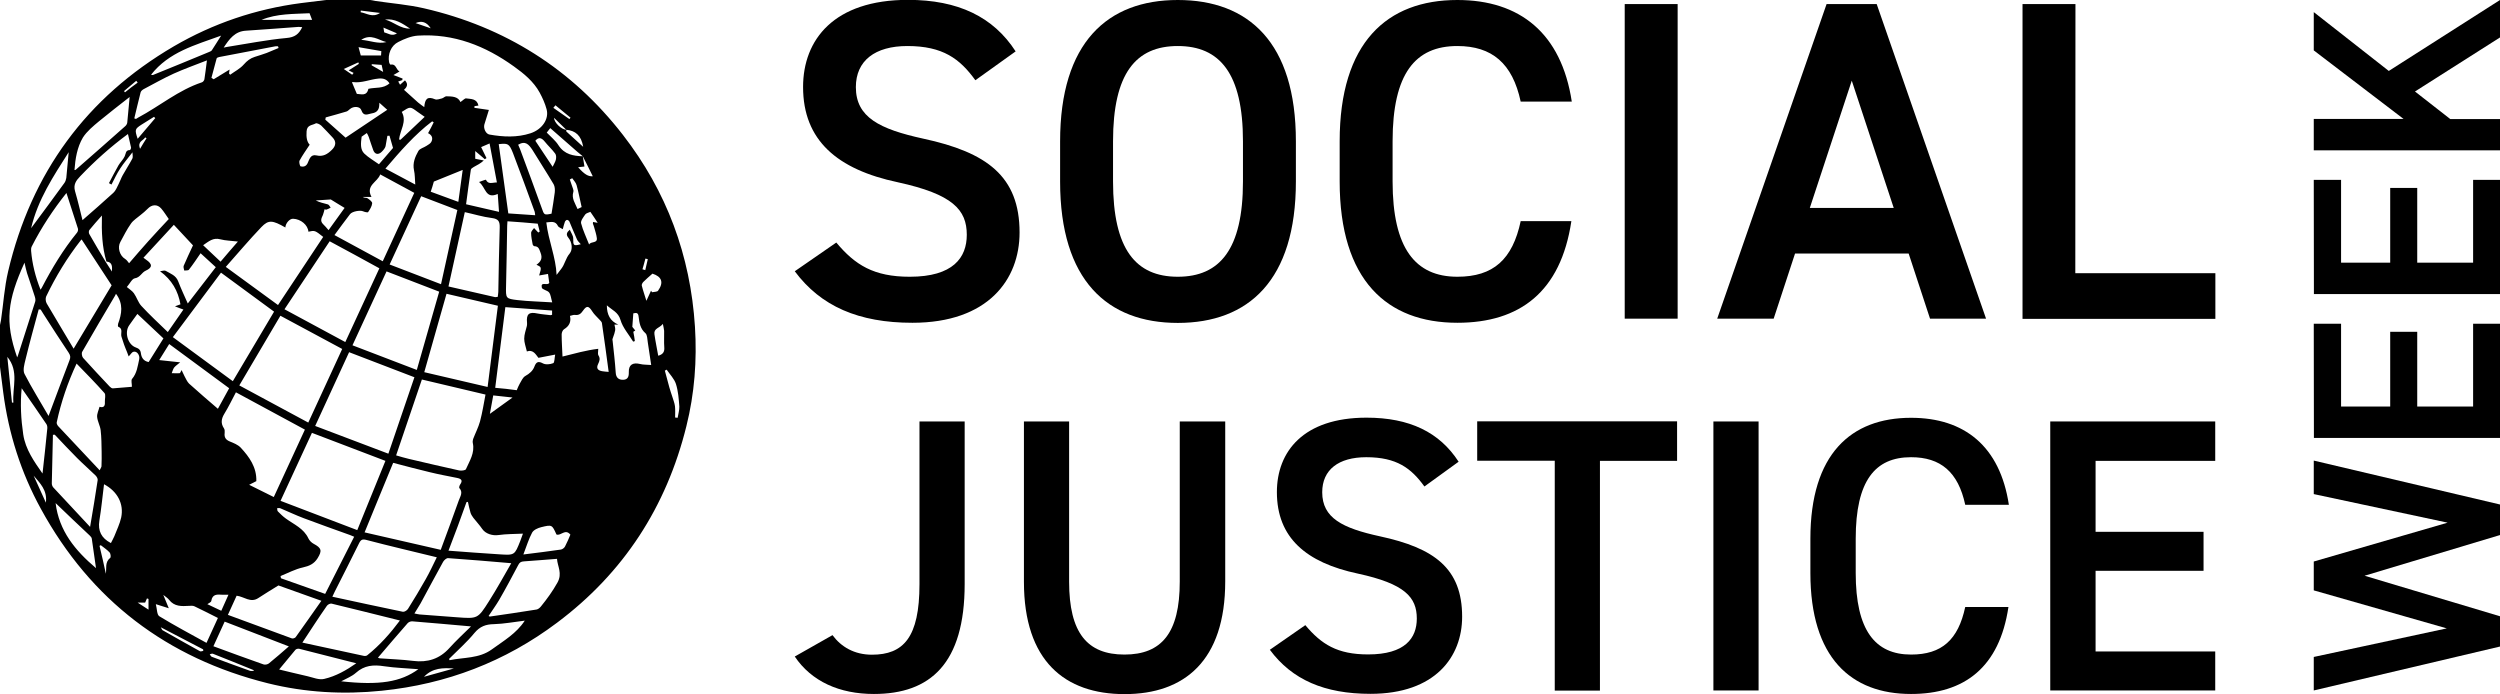 <?xml version="1.0" encoding="utf-8"?>
<!-- Generator: Adobe Illustrator 24.0.2, SVG Export Plug-In . SVG Version: 6.00 Build 0)  -->
<svg version="1.1" xmlns="http://www.w3.org/2000/svg" xmlns:xlink="http://www.w3.org/1999/xlink" x="0px" y="0px"
	 viewBox="0 0 1776 493" style="enable-background:new 0 0 1776 493;" xml:space="preserve">
<style type="text/css">
	.st0{display:none;}
	.st1{display:inline;}
</style>
<g id="Layer_1">
	<g>
		<path d="M692.9,57c-11-15.2-23-24.3-48.3-24.3c-23,0-36.6,10.4-36.6,29.2c0,21.4,16.8,29.8,47.9,36.6c45,9.7,68.4,26.6,68.4,66.7
			c0,33.4-22.4,64.1-76.1,64.1c-38.2,0-65.1-11.7-83.6-36.6l29.5-20.4c13.3,15.9,26.6,24.3,52.2,24.3c30.8,0,40.5-13.6,40.5-29.8
			c0-17.8-10-28.8-48.9-37.3c-43.1-9.1-67.4-29.8-67.4-67.7c0-33.7,22-61.9,74.5-61.9c35.6,0,60.6,12,76.5,36.6L692.9,57z"/>
		<path d="M836.7,229.4c-49.9,0-83.6-30.1-83.6-100.4v-28.5C753.1,30.1,786.8,0,836.7,0c50.2,0,83.9,30.1,83.9,100.4v28.5
			C920.6,199.2,886.9,229.4,836.7,229.4z M790.7,128.9c0,48.3,16.2,67.7,46,67.7s46.3-19.4,46.3-67.7v-28.5
			c0-48.3-16.5-67.7-46.3-67.7s-46,19.4-46,67.7V128.9z"/>
		<path d="M1080.3,72.2c-5.8-27.2-20.4-39.5-45-39.5c-29.8,0-46,19.4-46,67.7v28.5c0,47.6,16.2,67.7,46,67.7
			c25.6,0,39.2-12.3,45-39.5h36c-7.5,50.2-36.6,72.2-81,72.2c-49.9,0-83.6-30.1-83.6-100.4v-28.5C951.7,30.1,985.4,0,1035.3,0
			c44.4,0,73.9,23.6,81.3,72.2H1080.3z"/>
		<path d="M1191.8,226.4h-37.6V2.9h37.6V226.4z"/>
		<path d="M1219.9,226.4l77.7-223.5h35.6l77.7,223.5h-39.8l-15.2-46.3h-80.7l-15.2,46.3H1219.9z M1285.7,147.7h59.6l-29.8-90.4
			L1285.7,147.7z"/>
		<path d="M1474.3,194.1h99.5v32.4h-137V2.9h37.6L1474.3,194.1L1474.3,194.1z"/>
	</g>
	<g>
		<path d="M591.4,451.2c6.1,8.3,15.5,13.9,28,13.9c22.4,0,33.8-12.2,33.8-50.1V299.4h32.1v115.5c0,56.5-24.4,78.1-64.5,78.1
			c-24.4,0-44.3-8.9-56.2-26.6L591.4,451.2z"/>
		<path d="M870.4,299.4V413c0,56.5-29.1,80.1-71.5,80.1s-71.5-23.5-71.5-79.8V299.4h32.1v113.8c0,36.6,13,51.8,39.3,51.8
			s39.3-15.2,39.3-51.8V299.4H870.4z"/>
		<path d="M1011.9,345.6c-9.4-13-19.7-20.8-41.3-20.8c-19.7,0-31.3,8.9-31.3,24.9c0,18.3,14.4,25.5,41,31.3
			c38.5,8.3,58.4,22.7,58.4,57.1c0,28.5-19.1,54.8-65.1,54.8c-32.7,0-55.7-10-71.5-31.3l25.2-17.5c11.4,13.6,22.7,20.8,44.6,20.8
			c26.3,0,34.6-11.6,34.6-25.5c0-15.2-8.6-24.7-41.8-31.9c-36.8-7.8-57.6-25.5-57.6-57.9c0-28.8,18.8-52.9,63.7-52.9
			c30.5,0,51.8,10.3,65.4,31.3L1011.9,345.6z"/>
		<path d="M1191.4,299.4v28h-54.8v163.2h-32.1V327.3h-55.1v-28h142V299.4z"/>
		<path d="M1249.3,490.5h-32.1V299.4h32.1V490.5z"/>
		<path d="M1396.1,358.6c-5-23.3-17.5-33.8-38.5-33.8c-25.5,0-39.3,16.6-39.3,57.9v24.4c0,40.7,13.8,57.9,39.3,57.9
			c21.9,0,33.5-10.5,38.5-33.8h30.7c-6.4,42.9-31.3,61.8-69.2,61.8c-42.7,0-71.5-25.8-71.5-85.9v-24.4c0-60.1,28.8-85.9,71.5-85.9
			c37.9,0,63.2,20.2,69.5,61.8H1396.1z"/>
		<path d="M1573.7,299.4v28h-85v50.4h76.7v27.7h-76.7v57.3h85v27.7h-117.2V299.4H1573.7z"/>
	</g>
	<g>
		<path d="M1776,437.8v21.5l-132.3,31.2v-23.8l94.5-20.3l-94.5-27v-20.5l95.1-27.6l-95.1-20.3v-23.8l132.3,31.2v21.7l-96.2,28.9
			L1776,437.8z"/>
		<path d="M1643.7,230h19.4v58.8h34.9v-53.1h19.2v53.1h39.7V230h19.2v81.1h-132.3L1643.7,230L1643.7,230z"/>
		<path d="M1643.7,127.8h19.4v58.8h34.9v-53.1h19.2v53.1h39.7v-58.8h19.2v81.1h-132.3L1643.7,127.8L1643.7,127.8z"/>
		<path d="M1776,26.6L1715.6,65l25.1,19.6h35.3v22.2h-132.3V84.5h63.8l-63.8-48.7V8.6l53.3,41.8L1776,0V26.6z"/>
	</g>
</g>
<g id="Layer_3" class="st0">
	<g class="st1">
		<path d="M-386.5,486.8h-80.8V6.2h80.8V486.8z"/>
		<path d="M-193.6,203.3H-9.6V6.2h80.8v480.7H-9.6V273h-183.9v213.9h-80.8V6.2h80.8V203.3z"/>
		<path d="M427.1,122.5c-23.7-32.7-49.5-52.2-103.8-52.2c-49.5,0-78.7,22.3-78.7,62.7c0,46,36.2,64.1,103.1,78.7
			c96.8,20.9,147,57.1,147,143.5c0,71.8-48.1,137.9-163.7,137.9c-82.2,0-140-25.1-179.7-78.7l63.4-43.9
			c28.6,34.1,57.1,52.2,112.2,52.2c66.2,0,87.1-29.3,87.1-64.1c0-38.3-21.6-62-105.2-80.1C216.1,259,163.8,214.5,163.8,133
			C163.8,60.5,211.2-0.1,324-0.1c76.6,0,130.3,25.8,164.4,78.7L427.1,122.5z"/>
	</g>
</g>
<g id="Layer_2">
	<path d="M231.6,0C242,0,252.5,0,263,0c1.3,0.2,2.5,0.5,3.8,0.7c11.5,1.7,23.1,2.6,34.4,5.2c57.6,13.3,105,43.1,141.3,89.9
		c31.1,40.1,48,85.7,51.2,136.3c1.5,23.8-0.3,47.5-6.1,70.7C473.4,360.1,443,407,395.7,442.4c-36.9,27.7-78.5,43.6-124.5,48.3
		c-27.3,2.8-54.3,1.3-80.9-5.3c-71.7-17.9-125.8-59-161.3-124C14.9,335.7,6.1,308,2.3,278.8c-0.8-6-1.5-12.1-2.3-18.1
		c0-9.9,0-19.9,0-29.8c0.2-1.1,0.5-2.3,0.7-3.4c1.7-11.6,2.4-23.4,5.1-34.8C22.3,122.8,61.4,69.2,123.5,32.9
		c28-16.3,58.2-26.5,90.3-30.7C219.7,1.5,225.6,0.7,231.6,0z M402.3,92.2c-2.8-2.7-5.6-5.4-8.7-8.5C393.7,87.3,398.9,92,402.3,92.2
		c0,0.4-0.1,1.1,0.1,1.3c3.9,3.6,7.8,7.1,11.9,10.8C412.9,96.1,408.7,92.8,402.3,92.2z M414,111c0.4,2.4,0.8,4.7,1.2,7.3
		c-1.7,0.2-3,0.3-4.5,0.5c4.4,5,7.2,6.7,10.4,6.4C418.8,120.4,416.4,115.7,414,111c-1.3-1.1-2.6-2.1-3.9-3.2
		c-6.3-5.5-12.7-11.1-19.2-16.8c-1.1,1.5-1.8,2.3-2.5,3.2c3,3.1,6.3,5.7,8.4,9.1C401.1,109.8,407.3,110.8,414,111z M75.2,186.2
		c1.4,2.2,2.9,4.5,4.3,6.7c0.2-3.3,0.5-6.7-3.9-7.1c-3.1-10.4-3.5-21-3.2-32.7c-3.4,3.9-6.3,7-8.9,10.3c-0.5,0.6-0.5,2.1-0.1,2.8
		C67.2,172.9,71.2,179.6,75.2,186.2z M347.3,78.1c-1.2,3.9-2.2,7.1-3.2,10.3c-0.8,2.8,1,6.8,3.7,7.2c9.7,1.7,19.5,2.2,29-0.9
		c8.3-2.7,13.4-10.1,11.5-17.1c-1.1-4.1-2.9-8.1-4.9-11.8c-4.3-7.9-11.3-13.6-18.3-18.6c-20.3-14.6-42.7-23.5-68.2-21.9
		c-4.7,0.3-9.6,2.3-13.9,4.5c-5.3,2.6-7.6,8.8-6.6,14.3c0.1,0.7,0.8,1.9,1,1.8c4.1-0.8,3.8,3.4,6.4,4.9c-1.7,1-2.9,1.7-4.3,2.5
		c2.3,0.9,4.4,1.7,6.5,2.5c-0.1,0.4-0.1,0.7-0.2,1.1c-1,0.3-2,0.7-2.9,1c0.5,0.8,0.9,1.6,1.3,2.3c1.4-1.2,2.4-2.2,3.5-3.1
		c2.5,2.7,1.5,4.7-0.7,6.7c3.4,3.1,6.7,6.1,10,9c1.4,1.2,2.9,2.2,4.4,3.3c0.5-6,2.3-7.8,7.6-5.6c1.3,0.6,3.3-0.2,5-0.6
		c1.1-0.3,2.1-1.5,3.1-1.5c4.1,0.1,8.3,0.1,10,4.1c1.7-1.1,3.1-2.8,4.1-2.6c3.4,0.5,7.6,0.1,8.7,5.1c-0.9,0.2-1.9,0.3-2.8,0.4
		c0,0.4-0.1,0.8-0.1,1.2C340.2,77.1,343.5,77.6,347.3,78.1z M221.6,307.5c-7.3,15.8-14.6,31.7-22.3,48.3c18.4,7,36.3,13.8,54.5,20.8
		c6.9-17,13.5-33.2,20-49.2C256.3,320.7,239.2,314.2,221.6,307.5z M199.2,224.3c-9.5,16-19.1,32.4-29.2,49.5
		c16.5,8.9,32.6,17.5,49,26.4c8.3-18,16.3-35.3,24.1-52.3C228.3,240,214,232.3,199.2,224.3z M223.9,302.6
		c17.5,6.6,34.5,13.1,52,19.7c6.4-18.9,12.5-36.7,18.5-54.3c-15.7-6-30.9-11.9-46.4-17.8C240.2,267.3,232.3,284.4,223.9,302.6z
		 M279.3,328.8c-6.7,16.4-13.4,32.4-20.3,49.4c17.9,4.1,35.8,8.2,54.1,12.4c4.6-12.4,8.8-23.8,12.9-35.3c1-2.7,3.1-5.6,0.3-8.6
		c-0.3-0.4,0.1-1.8,0.6-2.5c2.1-3,0.7-4.1-2.3-4.7c-6.5-1.3-13-2.5-19.5-4.1C296.7,333.4,288.1,331.1,279.3,328.8z M281.4,323.5
		c3.1,0.9,6.1,1.8,9.1,2.5c11.9,2.8,23.8,5.6,35.7,8.2c1.5,0.3,4.4,0,4.8-0.9c2.6-5.9,6.4-11.5,4.9-18.5c-0.2-0.9-0.1-2,0.2-2.9
		c1.6-4.2,3.7-8.2,4.9-12.5c1.7-6.4,2.7-12.9,3.9-19.1c-15.5-3.7-30.3-7.2-45.2-10.7C293.6,287.4,287.6,305.2,281.4,323.5z
		 M122.8,239.5c14.5,10.7,28.5,20.9,42.6,31.3c10.2-17.2,19.8-33.4,29.3-49.4c-12.6-9.3-24.9-18.3-37.7-27.7
		C145.8,208.6,134.6,223.6,122.8,239.5z M234.2,171.4c-10.6,15.9-21.2,31.8-32.1,48.3c14.7,7.9,28.8,15.5,43.2,23.3
		c8.3-18,16.2-35.2,24.2-52.4C257.8,184.1,246.4,178,234.2,171.4z M312,207.2c-12.7-4.9-25-9.6-37.4-14.4
		c-8,17.3-15.9,34.5-24.2,52.5c15.3,5.9,30.2,11.6,45.7,17.5C301.5,243.7,306.8,225.4,312,207.2z M301.4,264.4
		c14.9,3.5,29.5,6.9,45,10.5c2.5-19.9,4.9-38.9,7.3-57.7c-12.7-2.9-24.6-5.7-36.5-8.5C311.9,227.2,306.8,245.3,301.4,264.4z
		 M310.3,395.9c-17.1-4.2-33.6-8-49.9-12.3c-2.9-0.8-4-0.3-5.3,2.3c-5.6,11.5-11.5,22.8-17.2,34.2c-0.5,1-0.9,2-1.8,3.8
		c17.1,3.7,33.6,7.3,50.1,10.7c1,0.2,2.9-0.9,3.6-2c4.4-7,8.6-14,12.6-21.1C305.3,406.4,307.8,401,310.3,395.9z M194.5,353.1
		c7.5-16.3,14.8-32.2,22.1-47.9c-16.5-8.9-32.7-17.7-49-26.5c-2.7,5.1-5.2,10.3-8.2,15.2c-2.2,3.6-2.7,6.8-0.3,10.4
		c0.6,0.8,0.6,2.3,0.5,3.3c-0.4,3,0.7,4.8,3.6,6c2.7,1.1,5.8,2.3,7.8,4.4c6.2,6.7,11.4,14,11.1,23.8c-1.5,0.8-3,1.5-5.1,2.6
		C183,347.4,188.5,350.1,194.5,353.1z M160.4,189.6c12.8,9.4,25,18.2,37.1,27.1c11.1-16.7,21.6-32.5,32.1-48.4
		c-5.9-4.7-6-4.7-10.5-3.7c-0.4-4.8-5.4-9-10.9-9.2c-2.4-0.1-5.3,3.1-5.5,6.2c-9.1-5.2-11.9-5.6-17-0.3
		C177.2,170.2,169.2,179.7,160.4,189.6z M101.9,183.1c0.9,0.7,1.4,1.1,1.9,1.4c4.6,3.1,4.6,5.6-0.3,7.8c-2.9,1.3-3.9,4.8-7.7,5.4
		c-2,0.3-3.5,3.7-5.7,6.2c1.6,1.4,3.7,2.6,5,4.4c2,2.8,3,6.5,5.3,9c5.9,6.4,12.3,12.3,18.8,18.6c3.9-5.6,7.4-10.7,11.1-16
		c-2-0.7-3.6-1.3-6-2.3c2-0.7,3.1-1.1,3.9-1.4c-1.7-9.5-6.1-17.4-14.5-23.5c1.6-0.2,3.1-0.8,4-0.3c3.4,2,7.3,3.2,8.9,7.5
		c2,5.2,4.4,10.3,6.8,15.7c6.8-8.8,13.4-17.3,19.9-25.8c-3.9-3.6-7.5-6.9-10.8-9.9c-2.8,4.1-5.4,8-8.3,11.7
		c-0.5,0.7-2.2,0.4-3.3,0.6c-0.2-1.1-0.8-2.5-0.4-3.4c2-4.8,4.3-9.5,6.6-14.5c-4.2-4.5-8.8-9.4-13.6-14.6
		C116.1,167.7,109.1,175.3,101.9,183.1z M363.2,400.1c-15.5-1.3-30.2-2.6-44.9-3.6c-1.1-0.1-2.8,1.4-3.5,2.6
		c-5.4,9.8-10.7,19.7-16,29.5c-1.3,2.3-2.8,4.5-4.4,7.2c1.6,0.3,2.6,0.6,3.6,0.7c8.8,0.7,17.7,1.4,26.5,2
		c14.7,1.1,14.9,1.2,22.8-11.3C352.9,418.4,357.9,409.3,363.2,400.1z M52.3,247.7c9.4-15.7,18.3-30.4,27-45
		C72.3,192,65.2,181,58,170.1c0,0-0.4,0.3-0.6,0.6c-9.7,12.4-17.8,25.7-24.6,39.9c-0.6,1.3-0.4,3.7,0.4,5
		C39.4,226.2,45.8,236.7,52.3,247.7z M324.9,149.2c-8.9-3.4-17.2-6.6-25.7-9.8c-7.4,16-14.8,32-22.4,48.5c12.3,4.7,24,9.2,36.5,14
		C317.3,183.7,321.1,166.4,324.9,149.2z M353.6,210.9c0.1-1.2,0.4-2.4,0.4-3.5c0.3-15.3,0.5-30.5,1-45.8c0.1-4.3-0.9-6.1-5.5-6.7
		c-6.5-0.8-12.9-2.8-19.3-4.2c-3.9,17.6-7.7,34.9-11.6,52.8c11.2,2.6,22.2,5.1,33.2,7.6C352.3,211.1,352.8,211,353.6,210.9z
		 M214.8,456.5c14.8,3.2,29.4,6.4,44,9.5c0.7,0.1,1.6-0.1,2.1-0.5c9-7.2,16.5-15.7,23.2-24.7c-16.4-4.1-32.5-8.1-48.6-12
		c-1-0.2-2.7,0.7-3.3,1.6C226.4,438.7,221,447.1,214.8,456.5z M237.6,167c11.6,6.3,22.8,12.4,34.3,18.6
		c7.7-16.7,15.1-32.7,22.4-48.6c-8.2-4.4-15.9-8.6-24.2-13.1c-1.8,5.5-10.6,7.7-6.2,16c-2.4,0-4.3,0-6.1,0c1.1,0.9,2.5,0.4,3.2,0.9
		c1.4,0.9,3.5,2.5,3.4,3.6c-0.2,2.2-1.6,4.4-2.9,6.3c-0.3,0.4-2.5-0.1-3.6-0.6c-2-0.9-7.6,0-9.2,2C245,156.9,241.5,161.7,237.6,167z
		 M70.8,334.1c0.8-1.7,1.3-2.3,1.3-2.9c0.1-3.4,0.2-6.9,0.1-10.3c-0.1-5.1-0.1-10.2-0.7-15.3c-0.4-3.2-2.2-6.2-2.5-9.4
		c-0.2-2.3,1.1-4.8,1.7-7.2c3.1,0.9,4-0.7,3.8-3.4c-0.1-2.2,0.8-5.2-0.3-6.4c-6.3-7.1-13-13.9-19.8-20.9
		c-6.3,13.5-11,27.3-14.1,41.7c-0.2,0.8,0.4,2,1,2.7C51,313,60.6,323.2,70.8,334.1z M93.7,274.5c0-2-0.7-4.3,0.1-5.3
		c3.5-4.1,4-9.1,5.1-14c0.6-2.8-1.6-6-4.1-5.3c-1.2,0.3-2,1.9-3.4,3.3c-0.5-1.2-0.8-2.2-1.2-3.2c-0.7-1.8-1.5-3.5-2.1-5.3
		s-1.2-3.6-1.8-5.5c-0.8-2.4,1.4-5.6-2.3-7.1c-0.3-0.1-0.3-1.5-0.1-2.1c2.6-7.1,3.9-14.1-1.5-21.3c-0.2,0.4-0.5,0.9-0.7,1.4
		c-7.8,13.2-15.7,26.5-23.3,39.8c-0.6,1-0.2,3.4,0.6,4.3c6.2,6.9,12.6,13.7,18.9,20.4c0.6,0.6,1.5,1.3,2.2,1.3
		c4.5-0.3,8.9-0.7,13.4-1.1C93.7,274.7,93.9,274.4,93.7,274.5z M161.9,436.8c15.5,5.7,30.5,11.2,45.4,16.7c0.7,0.3,2.2-0.2,2.7-0.8
		c6.1-8.5,12.1-17.1,18.3-25.9c-11.3-4-21.6-7.7-30.5-10.9c-5.4,3.4-9.9,6-14.2,8.9c-5.6,3.8-10.2-1-15.5-1.6
		C166.2,427.5,164.3,431.7,161.9,436.8z M34.5,295.5c5.2-13.9,10-26.8,14.9-39.6c0.8-2,0.7-3.3-0.6-5.3
		c-6.2-9.2-12.1-18.5-18.1-27.8c-0.6-1-1.2-1.9-1.8-2.9c-0.5,0-0.9-0.1-1.4-0.1c-3.2,11.9-6.5,23.7-9.4,35.7
		c-0.8,3.3-2,7.5-0.7,10.1C22.6,275.7,28.7,285.4,34.5,295.5z M231,421.9c7-13.7,13.7-27,20.6-40.6c-1.2-0.5-2-0.9-2.9-1.2
		c-11-4-22-7.8-33-12c-5.6-2.1-11-4.7-16.5-7c-0.7-0.3-1.6-0.1-2.3-0.1c0.1,0.8,0,1.8,0.5,2.3c1.8,1.8,3.6,3.6,5.7,5.1
		c5.8,4.2,12.7,7,16,14.1c0.7,1.5,2.2,3,3.7,3.8c5.6,3,6.2,4.8,2.8,10.3c-2.5,4-5.9,5.5-10.4,6.5c-5.5,1.2-10.6,4-15.9,6.1
		c0.1,0.5,0.2,1,0.3,1.6C209.7,414.4,220,418,231,421.9z M360.5,157.2c-0.1,1.1-0.2,2.2-0.2,3.2c-0.3,14.2-0.4,28.5-0.8,42.7
		c-0.2,8.9-0.3,9.1,8.3,10.1c7.8,0.9,15.8,1,24.5,1.6c-0.9-3-1-5.4-2.2-7s-4.9-2-5.2-3.5c-0.9-4.2,3.2-1.7,4.8-2.8
		c0.1-0.1,0.2-0.2,0.5-0.5c-0.3-2.1-0.6-4.4-0.9-6.4c-2.2,0.4-4.1,0.7-6.3,1.1c1.8-5.9,1.8-5.9-1.9-7.6c3.1-2.2,4.5-4.5,2.9-8.6
		c-1-2.5-1.3-4.5-4.4-4.6c-0.4,0-1.1-0.8-1.2-1.3c-0.5-2.7-1.1-5.4-1.1-8.1c0-1.3,1.5-2.6,2.1-3.5c1.5,1.5,2.2,2.3,3,3.2
		c0.3-0.2,0.6-0.5,1-0.7c-0.5-1.9-1-3.9-1.4-5.6C374.7,158.2,367.7,157.7,360.5,157.2z M367.1,277.2c0.8-1.8,1.3-3.3,2.1-4.6
		c1.2-2,2.2-4.5,4-5.5c3-1.7,5.3-3.6,6.5-6.8c1.1-2.8,2.4-4.1,5.9-2.2c1.9,1.1,5.2,0.8,7.4-0.1c1-0.4,0.9-3.7,1.4-6.1
		c-4.2,0.8-7.6,1.5-11.9,2.3c-1.7-2-3.6-6.2-8.2-4.5c-0.8-3.4-1.9-6.3-1.9-9.1c0-3.1,1.2-6.1,1.9-9.1c0.2-0.8,0.1-1.6,0.1-2.3
		c-0.6-6.1,1.4-7.8,7.4-6.5c3.1,0.6,6.2,0.8,9.3,1.2c0.3,0,0.7-0.2,1.1-0.3c0-1.2,0-2.2,0-3c-11.3-0.8-22.3-1.6-33.2-2.4
		c-2.4,19-4.8,38.1-7.2,57.3C357,275.9,361.9,276.5,367.1,277.2z M347.1,437.6c0.5,0.2,0.7,0.4,0.9,0.4c11.1-1.6,22.1-3.2,33.2-5
		c1.1-0.2,2.3-1.2,3.1-2.2c4.3-5.3,8.3-10.8,11.7-16.9c3.7-6.6,0-11.6-0.3-16.9c-8.2,0.6-15.8,1.3-23.5,1.8
		c-2.1,0.1-3.2,0.8-4.1,2.7c-4.4,8.3-8.8,16.6-13.5,24.7C352.3,430.1,349.6,433.8,347.1,437.6z M268.5,467.2
		c0.2,0.1,0.9,0.5,1.6,0.5c7.8,0.6,15.6,0.8,23.4,1.8c10.3,1.3,18.8-1.4,25.8-9.2c4.8-5.3,10.1-10.2,15.3-15.3
		c-14.5-1.3-28.1-2.5-41.7-3.6c-1.1-0.1-2.6,0.5-3.3,1.3C282.5,450.8,275.5,459,268.5,467.2z M64,374.3c2-11.8,3.8-22.5,5.4-33.3
		c0.1-1-0.7-2.4-1.5-3.2c-4.3-4.2-8.8-8.1-13.1-12.4c-5.4-5.4-10.6-11-15.9-16.6c-0.4,0-0.9,0.1-1.3,0.1c-0.3,11.5-0.6,23-0.8,34.5
		c0,1,0.4,2.1,1,2.8C46.6,355.7,55.2,364.9,64,374.3z M90.9,95.2c-12.5,9.2-23.6,19.2-33.9,30c-3,3.1-5,6-3.7,10.6
		c2.2,7.5,3.9,15.1,5.3,20.6c7.3-6.4,14.7-12.8,21.9-19.4c1.7-1.5,2.6-4,3.7-6.1s1.8-4.3,2.9-6.3c2.2-4,4.8-7.9,6.9-11.9
		c0.6-1.1,0.1-2.8,0.1-4.5c-3.1,4.1-6.2,7.6-8.7,11.5c-2.4,3.6-4.2,7.6-6.2,11.4c-0.6-0.3-1.2-0.7-1.8-1c2.2-4.2,4.4-8.5,6.8-12.7
		c1.3-2.2,3.3-4,4.4-6.4c0.9-1.9,0.5-4.4,3.7-4.4c0.3,0,0.9-1.3,0.8-1.8C92.4,101.6,91.7,98.6,90.9,95.2z M28.8,205.8
		c0.5-0.7,0.7-1,0.9-1.4c7.2-13.8,15.2-27.1,25-39.1c0.6-0.7,0.9-2,0.7-2.8c-2.7-8.5-5.4-16.9-8.2-25.4
		c-9.4,11.8-17.8,24.5-24.7,38.1c-0.4,0.9-0.5,2-0.4,3C22.9,187.5,25.1,196.5,28.8,205.8z M318.6,391.2c12.4,0.9,24.4,1.9,36.3,2.6
		c10.7,0.7,10.7,0.6,14.7-9.5c0.5-1.3,1-2.7,1.9-5.2c-6.2,0.3-11.8,0.2-17.4,1c-4.1,0.6-9.1-0.8-11.5-4.3c-1.9-2.8-4.2-5.2-6.3-7.9
		c-0.8-1.1-1.6-2.3-2-3.5c-0.8-2.6-1.3-5.2-1.9-7.9c-0.3,0.1-0.6,0.2-1,0.2C327.4,368.1,323.2,379.2,318.6,391.2z M205.2,459.2
		c-15.6-6-30.5-11.8-45.6-17.6c-2.6,5.6-5.1,11.2-8,17.5c12.2,4.5,23.9,8.8,35.6,12.9c1.1,0.4,2.9,0,3.8-0.7
		C195.8,467.4,200.4,463.4,205.2,459.2z M432.4,264.2c-1.6-11.9-3.1-23.3-4.8-34.7c-0.1-0.9-1.1-1.7-1.8-2.5c-1.7-1.9-3.7-3.6-5-5.7
		c-2.6-4.1-4-4.4-6.7-0.5c-1.5,2.2-3,3.3-5.8,2.9c-0.9-0.1-2,0.4-3.4,0.7c1,4.3-0.6,7.3-4.2,9.5c-1,0.6-1.7,2.4-1.7,3.7
		c0,5.2,0.4,10.4,0.6,15.7c8.5-2.1,16.8-4.5,25.4-5.5c0,2.2-0.5,3.7,0.1,4.6c1.5,2.3,0.8,4.1-0.2,6.2c-1.4,2.9-0.4,4.5,2.8,5.1
		C428.9,263.9,430.1,264,432.4,264.2z M451,242.3c-0.4,0.1-0.8,0.3-1.2,0.4c-3.1-5.1-7.4-9.9-9-15.4c-1.6-5.6-6-7-9.7-10.4
		c0,6.7,2.4,11.2,8.1,13.7c-0.9,0-1.8,0-2.7,0c0.9,3.8,0.9,3.8-1.4,10.3c-0.1,0.3,0,0.8,0.1,1.2c0.8,7.5,1.7,15,2.2,22.6
		c0.2,3.7,2.2,5.2,5.3,5.1c3.1-0.1,4.1-2,4-5.3c-0.2-5.4,2.8-7.2,8.1-5.9c2.3,0.6,4.8,0.4,7.8,0.7c-0.9-5.8-1.6-10.9-2.4-16
		c-0.4-2.3-0.3-5.4-1.7-6.6c-3.7-3.2-4.3-7.4-4.8-11.5c-0.3-3.3-1.6-3-3.8-2.6c-0.2,3.4-0.5,6.4-0.7,9.6c0.5,0.6,1.3,1.6,2.1,2.6
		c-0.7,0.4-1.3,0.9-1.4,0.9C450.4,237.9,450.7,240.1,451,242.3z M147,42.9c-8.2,3.2-16,6-23.6,9.4c-7.2,3.3-14.1,7.2-21.1,10.9
		c-1,0.5-2.1,1.4-2.4,2.4c-1.6,6.1-3,12.4-4.5,18.5c0.4,0.1,0.8,0.3,1.2,0.4c0.5-0.3,1-0.7,1.6-1c15.2-8.1,28.6-19.5,45.2-25
		c0.8-0.2,1.6-1.3,1.8-2.1C145.9,52.2,146.3,48,147,42.9z M162.8,275.8c-14.5-10.7-28.5-21-42.6-31.4c-2.1,3.4-4.3,6.9-7.1,11.4
		c5.5,0.6,10.1,1.1,14.9,1.6c-1.5,1.3-3.1,2.3-4.2,3.6c-0.9,1.1-1.2,2.7-1.8,4.1c1.9,0,3.8,0.2,5.7,0c0.3,0,0.6-1,1.3-2.2
		c1,2.1,1.5,3.3,2.1,4.4c1,1.8,1.8,3.8,3.2,5.2c6.7,6.1,13.7,12,20.5,17.9C157.3,285.9,160.1,280.8,162.8,275.8z M354.3,102.4
		c2.2,16.2,4.5,32.5,6.8,49.2c6,0.4,12.4,0.8,19.1,1.3c-0.2-1.4-0.2-2-0.4-2.6c-5.1-13.9-10.1-27.8-15.4-41.6
		C361.7,101.9,360.8,101.7,354.3,102.4z M198.3,475.6c5.6,1.3,12.9,3.2,20.2,4.8c3.9,0.9,8.2,2.8,11.8,1.9
		c8.3-1.9,15.8-6.2,22.8-11.1c-13.7-3.5-27.1-6.9-40.5-10.3c-0.8-0.2-2.2,0.1-2.7,0.7C205.9,466.4,202,471.2,198.3,475.6z
		 M119.9,155.6c-1.8-2.5-3.4-5.2-5.4-7.5c-2.8-3.2-6.7-2.9-9.7,0.3c-1.5,1.6-3.2,2.9-4.9,4.3c-2.3,2-5.2,3.7-6.9,6.2
		c-2.9,4.1-5.1,8.6-7.5,13c-2.2,3.9-0.5,9.7,3.3,12c1.2,0.7,2,2,2.9,3.1c4.4-5.1,9-10.5,13.7-15.7C110.1,166,115,160.9,119.9,155.6z
		 M110.7,429.2c0.9,3.4,0.7,7.5,2.5,8.6c10.8,6.6,22.1,12.6,33.5,18.9c2.9-6.4,5.5-12,8.1-17.7c-5.8-2.9-11.2-5.7-16.7-8.3
		c-1.1-0.5-2.5-0.4-3.8-0.3c-5.3,0.3-10.4,0.6-14.2-4.3c-0.8-1.1-2.1-1.9-4.1-3.5c1.4,3.5,2.4,5.9,3.9,9.5
		C116.6,431,114.3,430.3,110.7,429.2z M52.9,120.8c0.5-0.1,0.8,0,0.9-0.2c11.8-10.3,23.5-20.6,35.2-31c0.7-0.6,1.3-1.6,1.4-2.5
		c0.6-5.8,1.1-11.6,1.7-18.2c-7.5,5.9-14.7,11.4-21.7,17.2c-4.2,3.5-8.6,7.1-11.5,11.6C54.8,104.6,53.5,112.7,52.9,120.8z
		 M12.2,253.9c0.3-0.7,0.5-1.1,0.6-1.5C16.9,239.7,21,227,25,214.3c0.4-1.2,0-2.8-0.4-4c-1.7-5.4-3.6-10.8-5.4-16.3
		c-0.7-2.2-1.1-4.5-1.8-7.4C5.4,213.2,3.2,228.2,12.2,253.9z M15.4,275.8c-1.1,11-0.5,22,1.1,32.8c1.6,10.7,7.8,19.3,13.7,27.8
		c1.2-10.9,2.4-21.4,3.4-32c0.1-1.1-0.1-2.4-0.7-3.2C27.3,292.8,21.4,284.5,15.4,275.8z M337.6,107.3c0,2.3,0,3.9,0,5.5
		c2.2,0.4,4.1,0.8,6.1,1.2c-2.3,2.1-4.7,3.3-7.1,4.6c-0.8,0.5-2,1.2-2.1,1.9c-1.2,8.1-2.3,16.2-3.4,24.6c7.9,1.8,15.4,3.6,23.4,5.4
		c-0.3-4.6-0.6-8.4-0.9-12.7c-8.9,3.9-8.4-4.8-13.3-8.5c2.3-0.8,4.8-1.8,4.9-1.6c1.7,3.6,4.6,1.9,7.8,1.9c-1.8-9.6-3.5-19-5.2-27.7
		c-2.4,1.1-4.2,1.8-6,2.6c1.2,2.5,2.5,5.2,3.8,7.8c-0.4,0.3-0.8,0.5-1.2,0.8C342.4,111.3,340.3,109.6,337.6,107.3z M319,468.1
		c0.1,0.3,0.2,0.6,0.4,0.9c10.1-2.1,20.9-1.1,29.9-7.6c8.4-6.1,17.6-11.4,23.5-20.5c-7.5,0.9-14.7,2.3-22,2.5
		c-5.7,0.1-9.8,1.6-13.7,6.2C331.7,456.2,325.1,462,319,468.1z M368.1,102.8c0.4,1,0.9,2.1,1.4,3.3c5.1,13.8,10.3,27.5,15.2,41.3
		c1.9,5.4,1.7,5.5,7.1,4.4c0.8-5.1,1.7-10.1,2.3-15.1c0.2-1.9,0.1-4.2-0.8-5.8c-4.9-8.3-10.2-16.4-15.2-24.6
		C375.7,102.8,373.4,99.7,368.1,102.8z M308.1,86.9c-0.4-0.2-0.7-0.5-1.1-0.7c-12.5,9.5-22.7,21.3-33.2,33.6
		c7.5,4,14.5,7.7,21.2,11.3c-0.3-3.7-0.2-7.1-0.9-10.2c-1.1-5.1,0.8-9.5,3.1-13.6c1-1.8,3.9-2.4,5.8-3.7c1.2-0.8,2.8-1.6,3.4-2.8
		c1.4-2.7,0.4-4.9-2.3-6.2C305.6,91.9,306.9,89.4,308.1,86.9z M105.6,257.2c3.6-5.7,7.1-11.3,10.5-16.8
		c-6.3-5.9-12.3-11.5-18.5-17.4c-2,2.8-4,5.4-5.9,8.2c-3.4,5-0.9,13.6,4.7,15.6c2.2,0.8,3.4,1.7,3.7,4.2
		C100.5,254,101.9,256.5,105.6,257.2z M78.8,385.8c0.8-1.6,1.7-3.2,2.4-4.8c1.7-4.4,3.9-8.8,4.9-13.4c2-9.6-2.6-18.5-12.2-23.6
		c-1.1,8.8-1.9,17.3-3.3,25.8c-1.2,7.4,1.5,12.5,8,15.9C78.7,385.7,78.8,385.8,78.8,385.8z M269.5,73c-0.1,1-0.1,1.5-0.1,2
		c-0.2,3.2-1.9,5-5.1,5.5c-2.8,0.4-5.9,2.7-7.6-2.2c-0.9-2.8-5.5-3-8-0.9c-0.8,0.6-1.6,1.5-2.5,1.8c-4.9,1.5-9.8,2.8-14.8,4.2
		c-0.1,0.5-0.2,1.1-0.3,1.6c4.7,4.2,9.5,8.4,14.4,12.8c9.6-6.4,19.6-13.1,29.6-19.8C273.4,76.5,271.7,74.9,269.5,73z M388.1,158
		c1.5,13,6.8,24.7,7.3,37.3c1.1-1.4,2.2-2.8,3.3-4.3c2.6-3.3,3.1-7.5,6-10.9c2.2-2.7,1.9-7.8-1-11.3c-1.8-2.2-1-3.9,1.1-5.6
		c0.9,2.2,2.4,4.2,2.4,6.1c0,5.2,0.1,5.6,5.4,4.2c-1-1.2-2.2-2.2-2.7-3.4c-1.9-4.2-3.6-8.5-5.4-12.7c-0.3-0.6-1.1-1.2-1.7-1.2
		c-0.5,0-1.3,0.8-1.5,1.4c-0.6,1.5-0.9,3.1-1.5,5.2c-1.4-0.9-3-1.3-3.4-2.2C394.5,156.6,391.3,157.8,388.1,158z M371.8,393.9
		c9.4-1.2,18.1-2.2,26.7-3.5c1.1-0.2,2.4-1.2,2.9-2.2c1.5-2.8,2.7-5.8,3.8-8.4c-3.7-4.5-6.7,1.1-9.9-0.1c-3.1-6.9-3.1-7.1-10.8-5.2
		c-2.4,0.6-5.4,1.9-6.5,3.9C375.6,382.9,374.1,387.9,371.8,393.9z M39.5,357.4c2.4,19.7,13.9,33.7,28.7,46.2c-1-7.3-2-14.2-3-21
		c-0.1-0.8-0.9-1.6-1.5-2.2C55.6,372.8,47.6,365.2,39.5,357.4z M297.2,475.4c-8.2-0.7-16.3-0.9-24.3-2.1c-7.6-1.2-14.1-0.7-20.1,4.7
		c-2.8,2.5-6.5,3.9-10.4,6C269.6,487,284.7,484.5,297.2,475.4z M158.9,33.8c0.9-0.2,1.7-0.3,2.6-0.5c14-2.2,27.9-5,42-6.3
		c5.9-0.5,8.8-2.7,11.2-7.7c-1-0.1-1.8-0.2-2.5-0.2c-12.5,0.9-24.9,1.9-37.4,2.7C166.9,22.2,162.9,27.7,158.9,33.8z M220,102.8
		c-2.7,4.1-5.2,7.6-7.2,11.3c-0.5,1,0.2,3.9,0.8,4.1c1.8,0.4,3.7,0.2,4.9-2.2c1.2-2.5,2-6.6,6.3-5.6c4.7,1.1,7.9-0.9,11-4
		c2.9-2.8,3.2-5.9,0.5-8.7c-2.7-2.8-5.3-5.8-8.1-8.5c-1-0.9-3.2-2-4-1.5c-2.4,1.4-6.1,0.9-6.4,5.6C217.5,97.4,218,100.8,220,102.8z
		 M162.7,52.2c0.3,0.3,0.5,0.6,0.8,0.9c3.3-2.4,7.1-4.3,9.7-7.3c2.3-2.6,4.6-4.4,7.8-5.4c2.9-0.9,5.7-1.8,8.5-2.8
		c2.8-1.1,5.6-2.3,8.4-3.5c-0.1-0.4-0.3-0.8-0.4-1.2c-0.6,0-1.3-0.1-1.9,0c-13.3,2.5-26.5,5.1-39.8,7.6c-0.7,0.1-1.7,0.5-1.9,1
		c-1.3,4.6-2.5,9.2-3.7,13.8c0.5,0.3,1,0.6,1.6,1c3.7-2.2,7.4-4.5,11.3-6.9C162.9,50.6,162.8,51.4,162.7,52.2z M22.1,162.1
		c8.3-11.2,16.1-21.7,23.7-32.2c0.7-1,1.1-2.3,1.3-3.5c0.6-6,1.1-12,1.7-18.3C38,125.1,26.9,141.7,22.1,162.1z M107.3,53.1
		c0.8,0.1,1.1,0.3,1.3,0.2c13.4-5.4,26.7-10.9,40-16.4c0.7-0.3,1.5-0.6,1.9-1.2c2.1-3.1,4-6.4,6.6-10.4
		C138.5,32.1,120,36.9,107.3,53.1z M306,136.2c6.4,2.3,12.8,4.7,19.6,7.2c1.1-7.8,2-14.9,3.1-22.7c-7.5,3-14.2,5.8-20.5,8.3
		C307.5,131.5,306.9,133.6,306,136.2z M279.2,105.1c-1-3.5-1.7-6.1-2.5-8.7c-0.5,0-1,0-1.5,0.1c-0.4,2.5-0.9,4.9-1.3,7.4
		c-0.4,1.4-1.5,2.7-2.7,3.9c-2.3,2.3-4.8,2-6-1c-1.2-3.1-2.1-6.3-3.2-9.4c-0.3-0.9-0.8-1.8-1.4-2.9c-1.8,1.3-3.2,2.3-3.7,2.6
		c-0.6,4.7-1.1,9.1,1.9,12s6.8,5,10.4,7.6C273,112.4,276.4,108.4,279.2,105.1z M169,171.6c-4.6-0.6-8.7-0.6-12.5-1.6
		c-5.1-1.4-8.2,1.5-12.2,4.2c4.4,4.1,8.3,7.8,12.4,11.7C160.9,180.9,164.8,176.4,169,171.6z M235,141.7c-4.4,0.3-7.5,0.5-10.7,0.7
		c2.8,1.4,5.7,2,8.6,2.8c0.8,0.2,1.4,1.5,2,2.3c-1,0.5-1.9,1.1-3,1.4c-0.6,0.1-1.4-0.3-1.3-0.3c-0.5,1.6-0.7,2.9-1.2,4.1
		c-1,2.2-2.1,4.2,0,6.4c1.4,1.3,2.6,2.8,4,4.4c3.8-5.3,7.4-10.2,11.4-15.8C240.9,145.3,237.3,143.2,235,141.7z M285.4,79.5
		c3.9,6.9-1.3,13.1-1.9,19.6c0.3,0.1,0.7,0.1,1,0.2c5.7-5.4,11.3-10.8,17.2-16.3c-1.9-1.3-3.6-2.5-5.3-3.7
		C291.4,75.6,291.4,75.6,285.4,79.5z M419.4,150.5c-1.3,0.6-2.9,0.9-3.6,1.8c-1.3,1.9-3.4,4.5-3,6.3c1.3,5.1,3.7,9.9,5.7,15.1
		c1.4-2.5,5.9-0.6,5.5-4.5c-0.3-2.6-1.2-5.1-1.9-7.7c-0.2-0.9-0.6-1.7-0.9-2.6c-0.1-0.3,0.1-0.7,0.1-1.2c1.1,0.2,2,0.4,3.3,0.6
		C422.9,155.6,421.2,153.1,419.4,150.5z M276.7,59.2c-1.9-2.9-4.4-3.7-7.6-3.4c-6.2,0.5-12.1,3.4-18.5,2.5c-0.3-0.1-0.8,0.5-0.5,0.3
		c1.2,2.8,2.2,5.3,3.4,8.1c2.7,0,7,2,8.2-3.6C266.7,61.9,272.3,63.2,276.7,59.2z M463.5,194.4c-2.5,2.2-4.6,4-6.5,5.9
		c-0.6,0.6-1.2,1.8-1.1,2.5c0.9,3.7,2.2,7.2,3.3,10.9c1.2-2.7,2.3-4.9,3.3-7.2c0.2,0.4,0.5,0.7,0.7,1.1c1.5-0.3,3.7-0.2,4.3-1.1
		C471.7,200.6,470.1,196.5,463.5,194.4z M479.6,296.6c0.6,0.1,1.2,0.1,1.8,0.2c0.4-2.7,1.3-5.4,1.2-8c-0.4-5.4-0.8-10.9-2.4-16
		c-1.2-3.7-4.3-6.8-6.6-10.2c-0.4,0.2-0.9,0.5-1.3,0.7c1.1,4,2.1,8,3.2,11.9c0.6,2.2,1.4,4.4,2.1,6.6c0.7,2.3,1.6,4.5,1.9,6.8
		C479.8,291.3,479.6,294,479.6,296.6z M392.6,118.5c0.8-1.8,1.9-3.4,2.3-5.1c0.3-1.4,0.3-3.3-0.5-4.3c-2.2-3-5.1-5.6-7.4-8.5
		c-2.2-2.7-4.3-3.5-6.7-0.6C384.4,106.2,388.5,112.4,392.6,118.5z M470.9,230.1c-2.3,3-6.6,3.1-6,7.3c0.7,5.1,1.8,10.1,2.7,15.3
		c3.3-0.9,4.6-2.7,4.3-6c-0.3-3.9,0-7.8-0.1-11.7C471.7,233.6,471.3,232.3,470.9,230.1z M219.9,9.4c-11.5,0.6-23.2,0.2-34.1,4.7
		c11.8,0,23.7,0,35.9,0C220.9,12.1,220.4,10.9,219.9,9.4z M162.3,422.5c-2,0-3.1,0-4.3,0c-3.5-0.2-7.1-0.7-7.9,4.4
		c-0.1,0.9-1.7,1.5-2.8,2.3c3.3,1.6,6.5,3.1,9.9,4.7C158.9,430.1,160.5,426.6,162.3,422.5z M348,294c5.1-3.7,10.4-7.5,16.1-11.6
		c-4.7-0.5-9.1-1-13.7-1.5C349.5,285.8,348.7,290.3,348,294z M8.5,286c0.3,0,0.6,0,1,0c-0.8-10.8,4.2-22.2-4.3-32.5
		C6.3,264.6,7.4,275.3,8.5,286z M406.5,126.6c-0.6,0.3-1.1,0.6-1.7,0.9c0.5,1.5,1,2.9,1.5,4.4c0.4,1.5,1.4,3.1,1,4.4
		c-1.4,4.7,1.3,8.1,3,12.2c1.4-0.7,2.6-1.2,2.9-1.4c-1.3-5.6-2.2-10.6-3.6-15.6C409.1,129.7,407.6,128.2,406.5,126.6z M144.4,462.4
		c0-0.4-0.1-0.7-0.1-1.1c-9.8-5.1-19.6-10.2-30.1-15.7c0.8,1.3,0.9,1.9,1.3,2.1c8.8,5,17.6,10,26.5,14.9
		C142.5,463,143.6,462.5,144.4,462.4z M75.2,407.6c0.6-4-0.8-8.2,3.1-11.3c0.6-0.4,0.3-3-0.4-3.8c-1.8-2-4.2-3.5-6.3-5.2
		c-0.3,0.2-0.6,0.3-0.9,0.5C72.3,394.4,73.8,401,75.2,407.6z M180.1,476.6c0.1-0.2,0.1-0.4,0.2-0.5c-9.7-3.9-19.3-7.9-29.1-11.7
		c-0.6-0.2-1.5,0.2-2.2,0.4c0.5,0.6,0.8,1.6,1.5,1.8c9,3.4,18,6.7,27,9.9C178.3,476.8,179.3,476.6,180.1,476.6z M256.3,39.4
		c4.4,0,9.2,0,14.4,0c0-0.7,0.1-1.8,0.2-3.1c-5.5-1-10.8-1.9-16.2-2.8C255.3,35.7,255.8,37.4,256.3,39.4z M97.8,98.6
		c4.5-5.3,8.5-10,12.5-14.7c-0.3-0.3-0.6-0.6-0.9-0.9c-2.9,1.8-5.9,3.7-8.8,5.5C95.8,91.6,95.6,92.1,97.8,98.6z M274.5,29.9
		c-5.7-1.4-11-6.2-17.9-1.6C263,28.8,268.5,31.4,274.5,29.9z M322.4,474.9c-7.5-0.5-15-0.6-21.2,5.9
		C308.7,478.7,315.6,476.8,322.4,474.9z M291.3,20.3c-5.5-3.7-10.9-7.3-17.8-6.4C279.7,15.5,284.6,20.6,291.3,20.3z M32.6,357.1
		c1.1-9.1-4.3-13.9-8.7-19.2C26.6,344,29.4,350,32.6,357.1z M254.9,45.4c-0.1-0.4-0.2-0.7-0.3-1.1c-3.1,1.4-6.2,2.8-10.4,4.7
		c2.2,1.5,4.1,2.8,6,4.1c0.3-0.4,0.7-0.9,1-1.3c-0.9-0.5-1.8-1-3.5-1.8C250.8,48.1,252.8,46.8,254.9,45.4z M105.5,425.5
		c-0.4-0.1-0.7-0.3-1.1-0.4c-0.4,1-0.9,2-1.3,3c-1.6,0-3,0-5.3,0c3.1,2,5.4,3.5,7.7,5C105.5,430.3,105.5,427.9,105.5,425.5z
		 M270,9.2c-5-0.6-9.3-1.1-13.7-1.7c0,0.4-0.1,0.8-0.1,1.2C260.6,9.4,264.6,12.8,270,9.2z M394.6,74.8c-0.5,0.6-1,1.2-1.5,1.8
		c3.8,2.7,7.6,5.4,11.4,8c0.3-0.3,0.5-0.7,0.8-1C401.8,80.7,398.2,77.7,394.6,74.8z M306,20.1c-2.9-4.5-6.4-5.6-10.8-3.7
		C299.3,17.8,302.6,19,306,20.1z M282,23.7c-3.4-1.4-6.1-2.6-9.6-4.1c0.3,1.6,0.4,3.4,0.7,3.5C275.8,23.6,278.4,26.1,282,23.7z
		 M264.1,45.6c0,0.3,0,0.5-0.1,0.8c2.4,1.4,4.9,2.8,8.2,4.7c-0.6-2.7-0.9-4-1.1-5C268.5,45.9,266.3,45.7,264.1,45.6z M456.4,191.3
		c0.7,0.2,1.3,0.4,2,0.6c0.6-2.6,1.2-5.2,1.8-7.8c-0.6-0.1-1.1-0.3-1.7-0.4C457.9,186.2,457.1,188.8,456.4,191.3z M97.8,58.7
		c-0.3-0.4-0.7-0.9-1-1.3c-2.9,2.4-5.8,4.9-8.7,7.3c0.2,0.3,0.5,0.6,0.7,0.9C91.7,63.2,94.7,60.9,97.8,58.7z M104.1,98.2
		c-0.3-0.2-0.7-0.4-1-0.6c-1.2,2.4-5.7,2.7-3.6,8.1C101.3,102.6,102.7,100.4,104.1,98.2z"/>
</g>
</svg>
